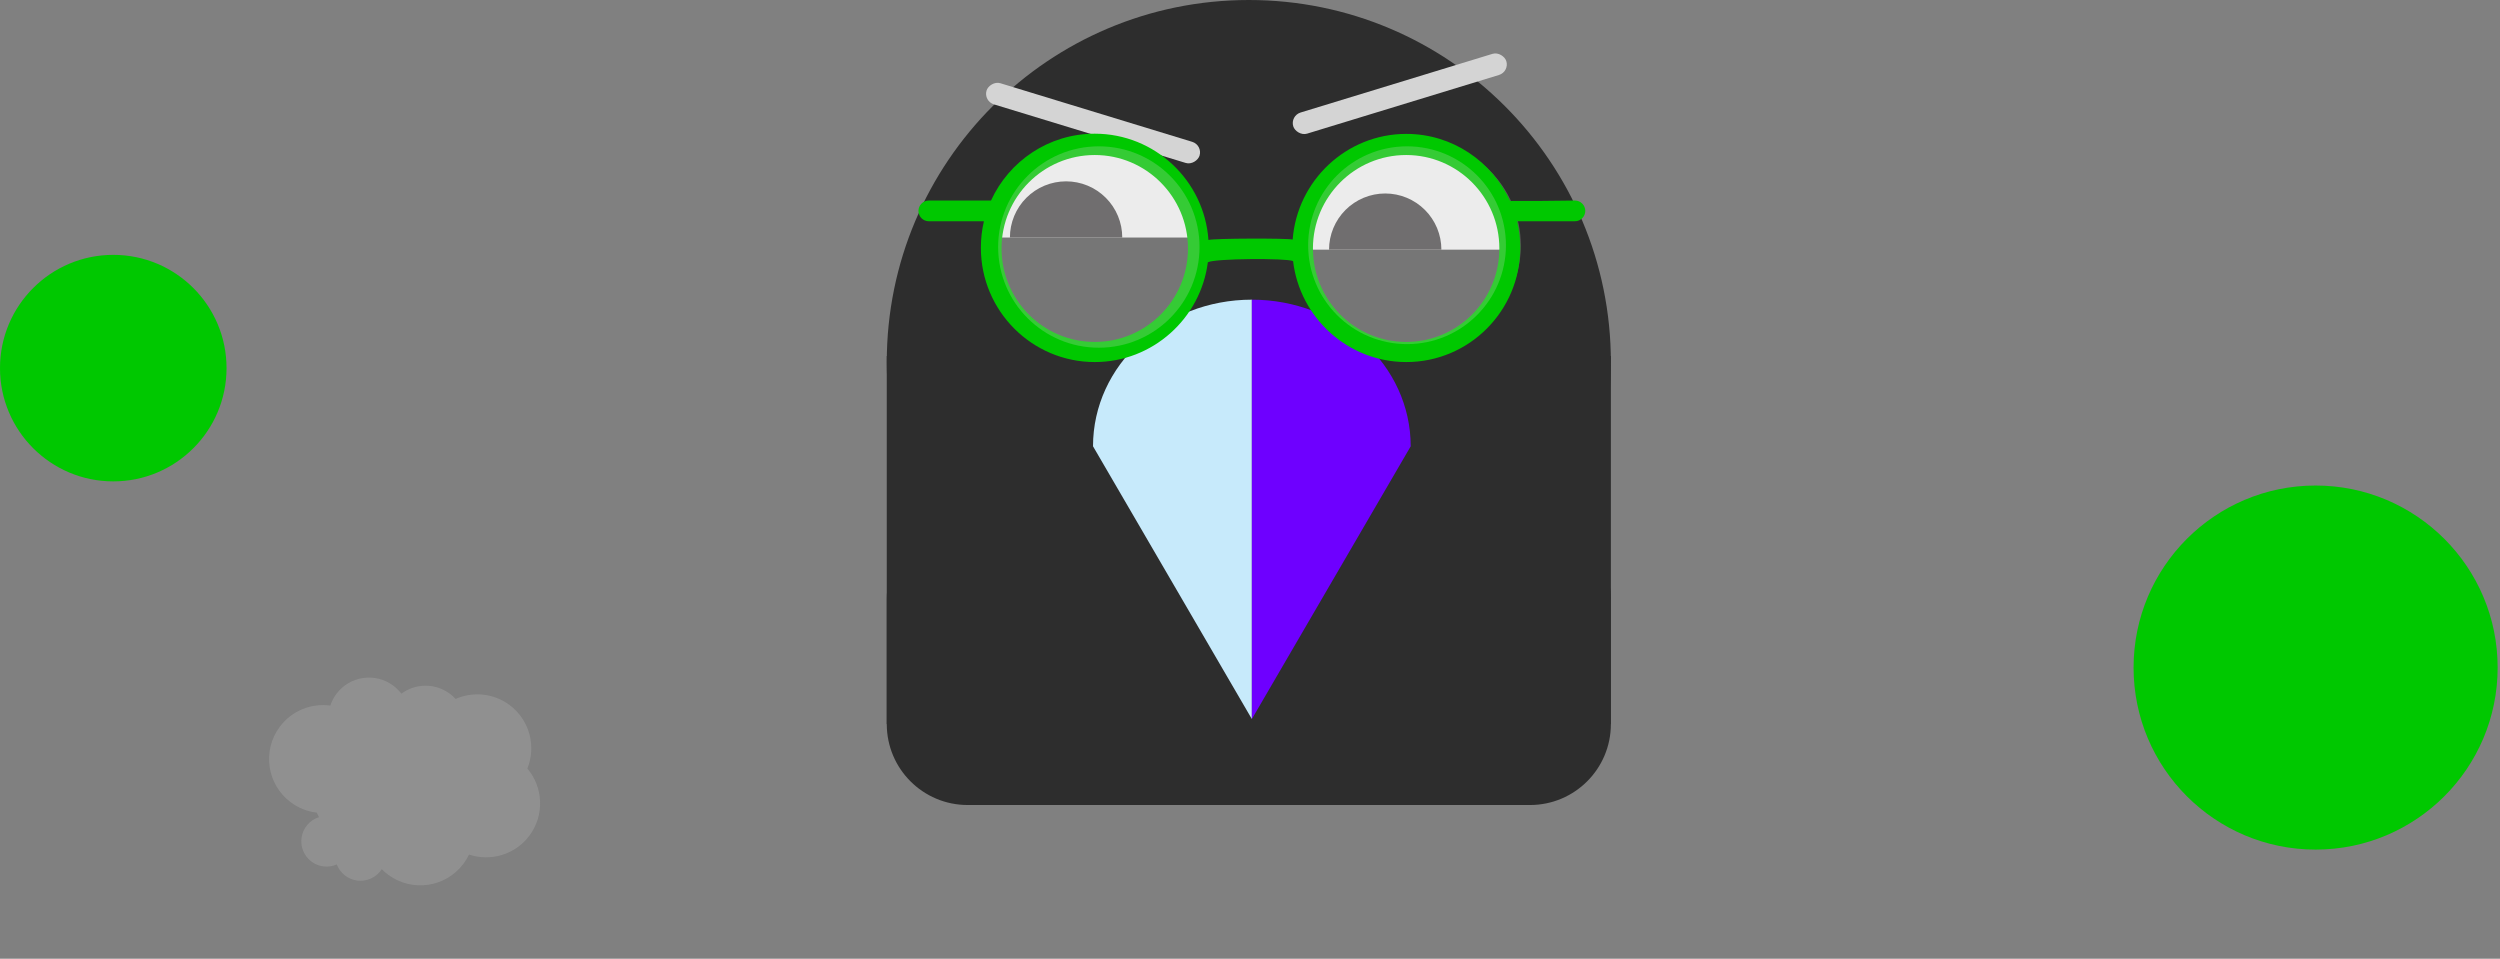 <svg width="618" height="237" viewBox="0 0 618 237" fill="none" xmlns="http://www.w3.org/2000/svg">
<rect x="0" y="0" width="618" height="237" fill="#808080" stroke="none"/>
<path d="M398.209 88H219.209V179H398.209V88Z" fill="#2D2D2D"/>
<path d="M378.209 128H239.209C228.163 128 219.209 136.954 219.209 148V179C219.209 190.046 228.163 199 239.209 199H378.209C389.255 199 398.209 190.046 398.209 179V148C398.209 136.954 389.255 128 378.209 128Z" fill="#2D2D2D"/>
<path d="M308.709 179C358.138 179 398.209 138.929 398.209 89.5C398.209 40.071 358.138 0 308.709 0C259.279 0 219.209 40.071 219.209 89.5C219.209 138.929 259.279 179 308.709 179Z" fill="#2D2D2D"/>
<path d="M309.461 74.078C287.774 74.078 270.193 90.306 270.193 110.324L309.462 177.75V74.078H309.461Z" fill="#C7EAFB"/>
<path d="M348.726 110.324H348.725C348.725 90.306 331.145 74.078 309.459 74.078V177.75L348.728 110.324H348.726Z" fill="#6E00FF"/>
<path d="M572.418 210.021C597.271 210.021 617.418 189.873 617.418 165.021C617.418 140.168 597.271 120.021 572.418 120.021C547.565 120.021 527.418 140.168 527.418 165.021C527.418 189.873 547.565 210.021 572.418 210.021Z" fill="#00C800"/>
<path d="M28 119C43.464 119 56 106.464 56 91C56 75.536 43.464 63 28 63C12.536 63 -0 75.536 -0 91C-0 106.464 12.536 119 28 119Z" fill="#00C800"/>
<rect x="318.891" y="28.614" width="55.08" height="5.464" rx="2.732" transform="rotate(-17 318.891 28.614)" fill="#D4D4D4"/>
<rect width="55.079" height="5.464" rx="2.732" transform="matrix(-0.956 -0.292 -0.292 0.956 297.328 35.858)" fill="#D4D4D4"/>
<path d="M295.529 58.712C295.529 55.462 294.889 52.244 293.645 49.241C292.401 46.238 290.578 43.51 288.28 41.211C285.982 38.913 283.253 37.09 280.25 35.846C277.248 34.603 274.029 33.962 270.779 33.962C267.529 33.962 264.31 34.603 261.308 35.846C258.305 37.09 255.577 38.913 253.278 41.211C250.98 43.51 249.157 46.238 247.913 49.241C246.669 52.244 246.029 55.462 246.029 58.712L270.779 58.712H295.529Z" fill="white"/>
<path d="M277.42 58.712C277.42 56.889 277.061 55.083 276.363 53.399C275.666 51.715 274.643 50.184 273.354 48.895C272.065 47.605 270.534 46.583 268.85 45.885C267.165 45.187 265.36 44.828 263.536 44.828C261.713 44.828 259.908 45.187 258.223 45.885C256.539 46.583 255.008 47.605 253.719 48.895C252.43 50.184 251.407 51.715 250.709 53.399C250.011 55.083 249.652 56.889 249.652 58.712L263.536 58.712H277.42Z" fill="#231F20"/>
<path d="M297.062 60.082C297.062 74.507 285.367 86.202 270.942 86.202C256.516 86.202 244.822 74.507 244.822 60.082C244.822 45.657 256.516 33.962 270.942 33.962C285.367 33.962 297.062 45.657 297.062 60.082Z" fill="#D4D4D4" fill-opacity="0.25"/>
<path d="M373.21 61.712C373.21 58.462 372.57 55.244 371.326 52.241C370.083 49.238 368.26 46.51 365.961 44.211C363.663 41.913 360.935 40.09 357.932 38.846C354.929 37.603 351.711 36.962 348.461 36.962C345.21 36.962 341.992 37.603 338.989 38.846C335.987 40.09 333.258 41.913 330.96 44.211C328.662 46.51 326.839 49.238 325.595 52.241C324.351 55.244 323.711 58.462 323.711 61.712L348.461 61.712H373.21Z" fill="white"/>
<path d="M356.309 61.712C356.309 59.889 355.95 58.083 355.252 56.399C354.554 54.715 353.532 53.184 352.242 51.895C350.953 50.605 349.423 49.583 347.738 48.885C346.054 48.187 344.248 47.828 342.425 47.828C340.602 47.828 338.796 48.187 337.112 48.885C335.427 49.583 333.897 50.605 332.608 51.895C331.318 53.184 330.296 54.715 329.598 56.399C328.9 58.083 328.541 59.889 328.541 61.712L342.425 61.712H356.309Z" fill="#231F20"/>
<ellipse cx="349.831" cy="60.667" rx="26.12" ry="26.12" fill="#D4D4D4" fill-opacity="0.25"/>
<path d="M380.51 49.672H373.647C373.647 49.672 373.397 49.672 373.296 49.672C368.838 39.929 359.02 33.098 347.649 33.098C332.822 33.098 320.65 44.65 319.548 59.215C317.845 58.863 300.429 58.913 298.726 59.315C297.724 44.65 285.502 33.048 270.624 33.048C259.254 33.048 249.436 39.828 244.977 49.572H229.598C228.195 49.572 227.043 50.727 227.043 52.133C227.043 53.539 228.195 54.694 229.598 54.694H243.224C242.723 56.804 242.473 59.014 242.473 61.274C242.473 76.843 255.096 89.5 270.624 89.5C284.951 89.5 296.822 78.702 298.576 64.84C300.229 63.886 317.945 63.785 319.648 64.538C321.301 78.551 333.223 89.5 347.649 89.5C363.178 89.5 375.801 76.843 375.801 61.274C375.801 59.014 375.55 56.804 375.049 54.694H389.327C390.73 54.694 391.882 53.539 391.882 52.133C391.882 50.727 390.73 49.572 389.327 49.572L380.51 49.672ZM270.624 84.528C257.901 84.528 247.582 74.181 247.582 61.425C247.582 48.668 257.901 38.321 270.624 38.321C283.348 38.321 293.667 48.668 293.667 61.425C293.667 74.181 283.348 84.528 270.624 84.528ZM347.599 84.528C334.876 84.528 324.557 74.181 324.557 61.425C324.557 48.668 334.876 38.321 347.599 38.321C360.323 38.321 370.642 48.668 370.642 61.425C370.642 74.181 360.323 84.528 347.599 84.528Z" fill="#00C800"/>
<path d="M296.524 61.063C296.524 74.811 285.38 85.955 271.632 85.955C257.885 85.955 246.74 74.811 246.74 61.063C246.74 47.316 257.885 36.171 271.632 36.171C285.38 36.171 296.524 47.316 296.524 61.063Z" fill="#D4D4D4" fill-opacity="0.25"/>
<ellipse cx="347.822" cy="60.618" rx="24.447" ry="24.447" fill="#D4D4D4" fill-opacity="0.25"/>
<path fill-rule="evenodd" clip-rule="evenodd" d="M130.366 189.984C132.593 184.492 130.936 177.983 125.959 174.281C121.971 171.315 116.869 170.91 112.622 172.778C112.197 172.313 111.722 171.882 111.198 171.492C107.556 168.784 102.683 168.909 99.217 171.48C98.657 170.741 97.984 170.067 97.202 169.486C92.749 166.174 86.454 167.1 83.142 171.553C82.477 172.448 81.982 173.417 81.653 174.421C76.999 173.79 72.151 175.642 69.15 179.678C64.755 185.587 65.983 193.94 71.893 198.335C73.841 199.784 76.056 200.622 78.306 200.882C78.47 201.261 78.651 201.634 78.851 201.998C76.609 202.71 74.865 204.662 74.537 207.148C74.087 210.574 76.499 213.717 79.925 214.167C81.103 214.322 82.247 214.139 83.26 213.692C84.053 215.772 85.932 217.362 88.294 217.673C90.773 217.999 93.104 216.826 94.374 214.855C94.853 215.343 95.376 215.8 95.942 216.221C101.851 220.616 110.204 219.388 114.598 213.479C115.129 212.765 115.577 212.016 115.946 211.243C121.266 213.026 127.351 211.3 130.881 206.553C134.654 201.481 134.283 194.608 130.366 189.984Z" fill="#979797" fill-opacity="0.7"/>
</svg>
